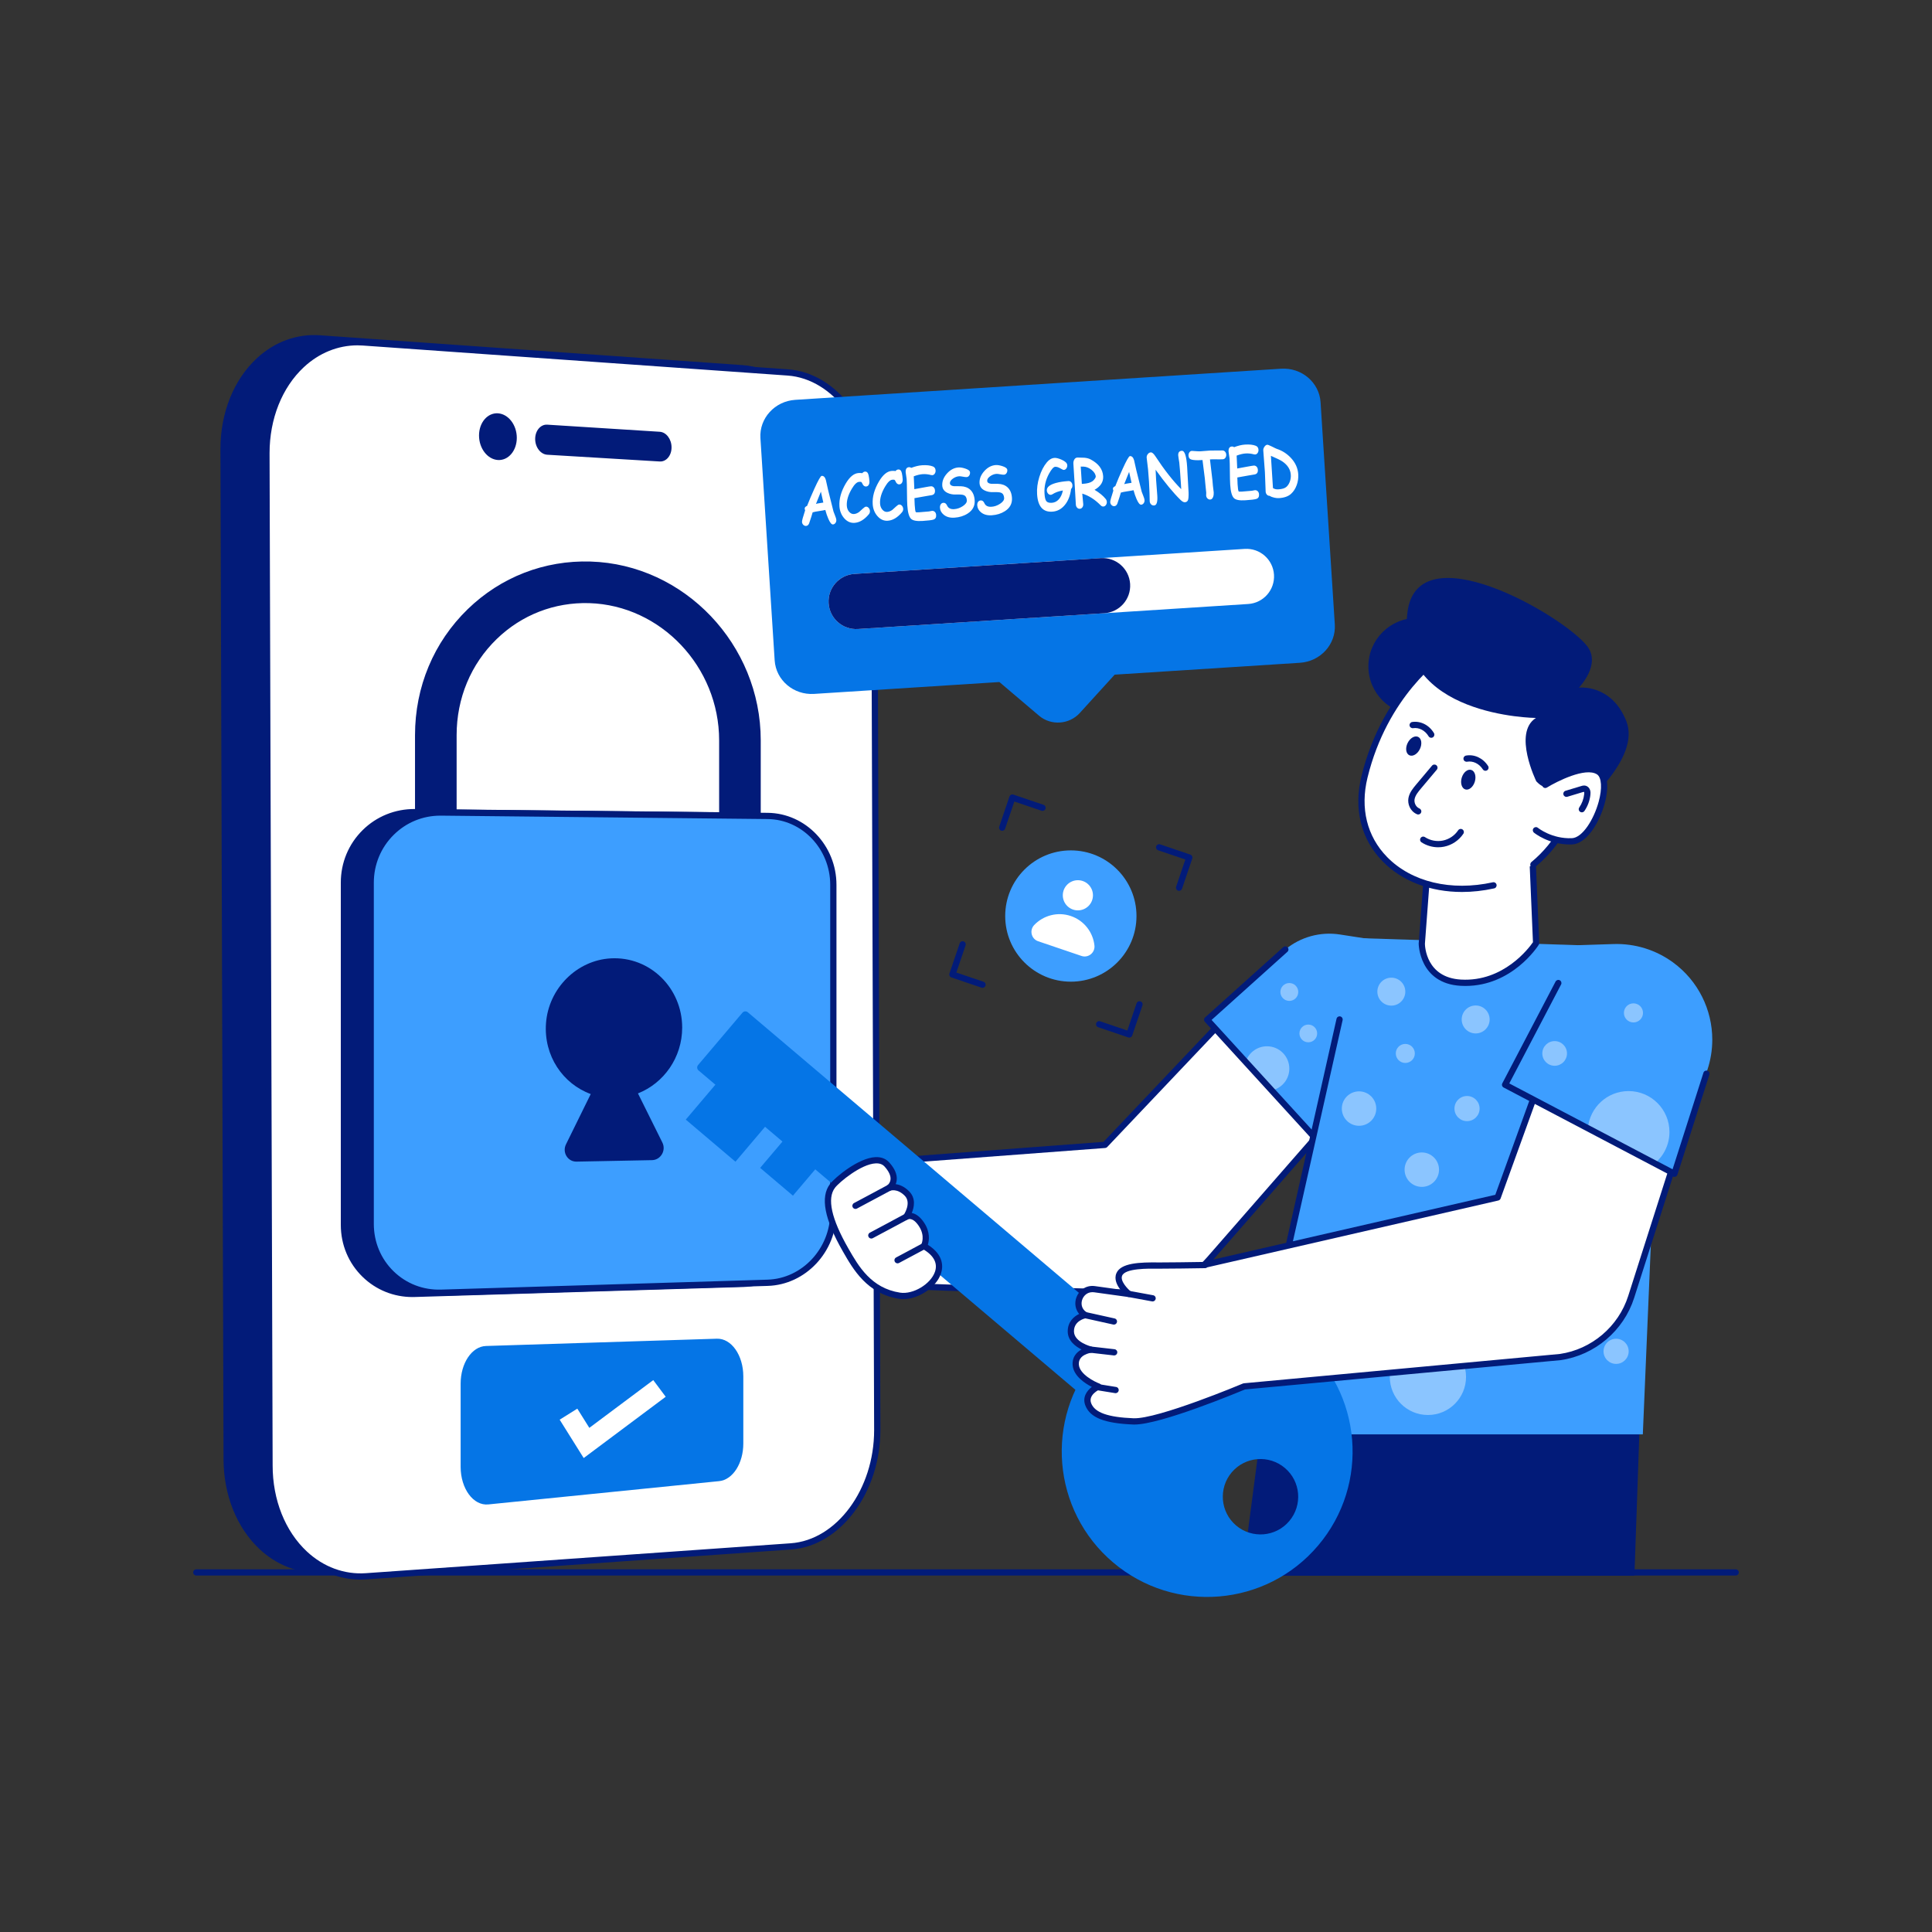 <svg xmlns="http://www.w3.org/2000/svg" enable-background="new 0 0 2500 2500" viewBox="0 0 2500 2500" id="AccessGranted"><rect x="0" y="0" width="2500" height="2500" fill="#333333" stroke="none"/><circle cx="1250" cy="1250" r="1250" fill="none"></circle><g fill="#000000" class="color000000 svgShape"><path fill="#021b79" d="M2245.96,2038.73H254.04c-2.23,0-4.04-1.81-4.04-4.04s1.81-4.04,4.04-4.04h1991.92
				c2.23,0,4.04,1.81,4.04,4.04S2248.19,2038.73,2245.96,2038.73z" class="color030047 svgShape"></path><path fill="#021b79" d="M964.96,1991.88l-547.36,38.81c-68.35,4.85-124.33-59.16-124.33-143.01l-3.98-1306.78
				c0-83.85,55.97-147.87,124.33-143.04l547.36,38.66c61.7,4.36,111.24,71.52,111.24,150.06l3.98,1215.21
				C1076.2,1920.32,1026.66,1987.5,964.96,1991.88z" class="color030047 svgShape"></path><path fill="#021b79" d="M410.48,2034.98c-27.13,0-53.3-10.58-74.39-30.22c-29.78-27.74-46.85-70.41-46.85-117.08l-3.99-1306.77
				c0-46.68,17.08-89.35,46.86-117.1c23-21.44,52.06-32.1,81.79-29.98l547.36,38.66c63.41,4.48,115,73.6,115,154.09l3.98,1215.2
				c0,80.5-51.59,149.64-115,154.14l-547.35,38.81C415.41,2034.89,412.94,2034.98,410.48,2034.98z M406.54,441.64
				c-25.09,0-49.35,9.83-68.92,28.07c-28.15,26.23-44.29,66.75-44.29,111.18l3.99,1306.77c0,44.44,16.14,84.96,44.28,111.18
				c21.35,19.88,48.14,29.75,75.72,27.82l547.35-38.81c59.27-4.2,107.49-69.73,107.49-146.07l-3.98-1215.2
				c0-76.35-48.22-141.86-107.49-146.05l-547.36-38.66C411.06,441.72,408.79,441.64,406.54,441.64z" class="color030047 svgShape"></path><path fill="#ffffff" d="M1023.42,2001.02l-549.79,38.7c-68.65,4.83-124.87-59.33-124.87-143.37l-3.98-1309.94
				c0-84.03,56.22-148.18,124.87-143.33l549.79,38.86c61.98,4.38,111.74,71.71,111.74,150.43l3.98,1218.26
				C1135.16,1929.34,1085.4,1996.66,1023.42,2001.02z" class="colorffffff svgShape"></path><path fill="#021b79" d="M466.51,2044.01c-27.3,0-53.63-10.64-74.83-30.41c-29.84-27.81-46.95-70.55-46.95-117.25l-3.98-1309.93
				c0-46.71,17.11-89.44,46.95-117.25c23.12-21.54,52.31-32.24,82.25-30.12l549.79,38.86c63.69,4.5,115.5,73.79,115.5,154.45
				l3.98,1218.25c0,80.68-51.81,149.95-115.49,154.43l-549.79,38.7C471.44,2043.92,468.97,2044.01,466.51,2044.01z M462.51,446.87
				c-25.25,0-49.64,9.88-69.32,28.22c-28.21,26.28-44.38,66.86-44.38,111.33l3.98,1309.93c0,44.48,16.18,85.06,44.38,111.35
				c21.47,20,48.5,29.94,76.17,28l549.79-38.7c59.55-4.19,107.99-69.85,107.99-146.37l-3.98-1218.25
				c0-76.53-48.45-142.2-107.99-146.41l-549.79-38.86C467.08,446.95,464.79,446.87,462.51,446.87z" class="color030047 svgShape"></path><path fill="#021b79" d="M668.74 566.54c0 16.65-10.91 29.51-24.39 28.71-13.51-.8-24.49-15-24.49-31.72 0-16.72 10.98-29.57 24.49-28.7C657.83 535.69 668.74 549.89 668.74 566.54zM868.98 578.91c0 5.32-1.72 9.98-4.47 13.27-2.75 3.3-6.59 5.23-10.82 4.98l-145.53-8.74c-8.63-.52-15.65-9.66-15.65-20.39 0-5.4 1.77-10.18 4.6-13.51 2.83-3.33 6.72-5.28 11.05-5.01l145.53 9.2C862.15 559.25 868.98 568.27 868.98 578.91zM957.48 1090.3c-14.87 0-26.92-12.05-26.92-26.92V958.02c0-95.09-75.4-174.75-168.08-177.57-44.97-1.32-87.45 15.13-119.75 46.46-33.44 32.44-51.86 76.62-51.86 124.41v112.07c0 14.87-12.05 26.92-26.92 26.92s-26.92-12.05-26.92-26.92V951.31c0-62.48 24.23-120.38 68.21-163.05 42.84-41.56 99.23-63.44 158.87-61.63 121.46 3.7 220.28 107.5 220.28 231.38v105.37C984.4 1078.25 972.35 1090.3 957.48 1090.3z" class="color030047 svgShape"></path><path fill="#021b79" d="M962,1661.34l-425.37,12.95c-50.45,1.54-91.59-38.46-91.59-89.35v-442.85c0-50.89,41.14-91.71,91.59-91.18
				l425.37,4.44c47.36,0.49,85.54,40.53,85.54,89.42v425.45C1047.53,1619.1,1009.36,1659.9,962,1661.34z" class="color030047 svgShape"></path><path fill="#021b79" d="M533.8,1678.37c-24.34,0-47.16-9.19-64.55-26.06c-18.22-17.67-28.25-41.6-28.25-67.38v-442.85
				c0-25.77,10.03-49.89,28.24-67.9c18.07-17.88,42.21-27.48,67.43-27.32l425.37,4.44c49.37,0.52,89.53,42.44,89.53,93.45v425.45
				c0,50.97-40.13,93.66-89.45,95.16l-425.37,12.95C535.77,1678.36,534.78,1678.37,533.8,1678.37z M535.66,1054.94
				c-22.9,0-44.44,8.85-60.74,24.99c-16.66,16.49-25.84,38.57-25.84,62.17v442.85c0,23.57,9.16,45.44,25.8,61.58
				c16.51,16.01,38.38,24.42,61.63,23.74l425.37-12.95c45-1.37,81.62-40.44,81.62-87.09v-425.45c0-46.61-36.58-84.91-81.54-85.38
				l-425.37-4.44C536.28,1054.94,535.97,1054.94,535.66,1054.94z M961.99,1661.34h0.05H961.99z" class="color030047 svgShape"></path><path fill="#3d9eff" d="M993.33,1659.92l-422.66,12.87c-50.12,1.53-91-38.35-91-89.07v-441.41c0-50.72,40.88-91.42,91-90.89
				l422.66,4.42c47.07,0.49,85,40.4,85,89.13v424.12C1078.34,1617.83,1040.4,1658.49,993.33,1659.92z" class="colorffcc3d svgShape"></path><path fill="#021b79" d="M567.87,1676.87c-24.14,0-46.79-9.13-64.06-25.88c-18.17-17.63-28.18-41.52-28.18-67.27v-441.41
				c0-25.75,10-49.82,28.17-67.8c17.7-17.52,41.08-27.14,65.9-27.14c0.34,0,0.67,0,1.01,0.01l422.66,4.41
				c49.07,0.52,89,42.31,89,93.17v424.12c0,50.82-39.89,93.38-88.92,94.87l-0.12-4.04l0.12,4.04l-422.66,12.87
				C569.82,1676.86,568.85,1676.87,567.87,1676.87z M569.71,1055.45c-22.69,0-44.04,8.79-60.22,24.8
				c-16.62,16.45-25.77,38.49-25.77,62.06v441.41c0,23.55,9.14,45.38,25.73,61.47c16.39,15.9,38.06,24.23,61.11,23.56l422.66-12.87
				c44.71-1.36,81.08-40.3,81.08-86.8v-424.12c0-46.45-36.34-84.63-81.01-85.1l-422.66-4.41
				C570.33,1055.45,570.02,1055.45,569.71,1055.45z" class="color030047 svgShape"></path><path fill="#021b79" d="M825.51,1414.85l31.62,63.64c5.07,10.2-2.2,22.51-13.43,22.73l-97.68,1.91
				c-11.39,0.22-18.79-11.91-13.63-22.39l32.02-65.05c-35.94-13.11-61.01-49.43-57.89-91.66c3.34-45.08,39.93-81.52,83.88-83.91
				c50.69-2.75,92.34,38.37,92.34,89.56C882.74,1368.4,858.99,1401.66,825.51,1414.85z" class="color030047 svgShape"></path><path fill="#0575e6" d="M930.63,1916.58l-298.71,30.14c-19.38,1.96-35.85-20.38-35.85-48.64v-107.64c0-26.51,14.57-48.17,32.8-48.74
				l298.71-9.42c18.8-0.59,34.26,21.4,34.26,48.74v86.92C961.84,1893.55,948.21,1914.8,930.63,1916.58z" class="color605efd svgShape"></path><polygon fill="#021b79" points="2114.93 2039.02 2126.04 1719.12 1643.98 1759.15 1607.28 2039.02" class="color030047 svgShape"></polygon><path fill="#ffffff" d="M1600.05,1301.98l-170.24,179.5l-330.16,24.82c0,0,44.67,151.83,46.73,155.64
				c1.55,2.85,213.9,8.42,320.22,11.02c37.5,0.92,73.47-14.89,98.15-43.14l211.52-242.12" class="colorffffff svgShape"></path><path fill="#021b79" d="M1469.73,1677.03c-1.07,0-2.15-0.01-3.23-0.04c-320.81-7.87-322.01-10.08-323.67-13.14
				c-2.1-3.89-36.55-120.71-47.06-156.42c-0.34-1.17-0.14-2.43,0.55-3.44c0.69-1,1.8-1.64,3.02-1.73l328.61-24.7l169.17-178.37
				c1.54-1.62,4.08-1.68,5.71-0.15c1.61,1.53,1.68,4.09,0.15,5.71l-170.24,179.5c-0.69,0.73-1.62,1.17-2.62,1.25l-325.19,24.44
				c16.52,56.1,40.08,135.45,44.48,148.55c16.13,2.05,133.23,5.91,317.29,10.42c36.41,1,71.04-14.32,95.01-41.76l211.52-242.12
				c1.46-1.68,4.02-1.85,5.69-0.38c1.68,1.47,1.85,4.02,0.38,5.7l-211.52,242.12C1542.95,1660.9,1507.36,1677.03,1469.73,1677.03z" class="color030047 svgShape"></path><path fill="#3d9eff" d="M1823.77,1323.51l-78.61,196.54l-97.76-109.49l-34.64-38.79l-50.68-52.27l101.15-90.9
				c19.68-16.22,45.34-23.3,70.58-19.38l48.69,7.54L1823.77,1323.51z" class="colorffcc3d svgShape"></path><path fill="#ffffff" d="M1668.38,1382.81c0,13.21-8.87,24.33-20.98,27.75l-34.64-38.79c4.3-10.51,14.66-17.89,26.69-17.89
				C1655.44,1353.88,1668.38,1366.82,1668.38,1382.81z" opacity=".4" class="colorffffff svgShape"></path><path fill="#021b79" d="M1745.15,1524.1c-1.13,0-2.21-0.47-2.98-1.31l-183.08-200.56c-0.73-0.8-1.1-1.85-1.05-2.92
				c0.05-1.08,0.53-2.08,1.34-2.8l101.15-90.9c1.65-1.49,4.21-1.36,5.7,0.3c1.49,1.66,1.36,4.21-0.3,5.7l-98.12,88.18l176,192.8
				l76.22-190.56c0.83-2.07,3.19-3.08,5.25-2.25c2.07,0.83,3.08,3.18,2.25,5.25l-78.61,196.54c-0.52,1.29-1.66,2.23-3.03,2.47
				C1745.64,1524.08,1745.39,1524.1,1745.15,1524.1z" class="color030047 svgShape"></path><path fill="#3d9eff" d="M1757.06,1213.86l312.85,10.12c44.39,1.44,81.04,40.67,79.04,84.6l-23.15,547.51h-513.04L1757.06,1213.86z" class="colorffcc3d svgShape"></path><circle cx="1995.74" cy="1638" r="37.23" fill="#ffffff" opacity=".4" class="colorffffff svgShape"></circle><path fill="#021b79" d="M1612.77,1860.13c-0.29,0-0.59-0.03-0.89-0.1c-2.18-0.49-3.54-2.65-3.05-4.83l120.64-536.92
				c0.48-2.18,2.69-3.54,4.82-3.05c2.18,0.49,3.54,2.65,3.05,4.83l-120.64,536.92C1616.28,1858.86,1614.61,1860.13,1612.77,1860.13z
				" class="color030047 svgShape"></path><circle cx="1818.47" cy="1363.14" r="12.32" fill="#ffffff" opacity=".4" class="colorffffff svgShape"></circle><circle cx="1898.33" cy="1434.49" r="16.27" fill="#ffffff" opacity=".4" class="colorffffff svgShape"></circle><circle cx="2091.23" cy="1748.61" r="16.27" fill="#ffffff" opacity=".4" class="colorffffff svgShape"></circle><circle cx="1847.72" cy="1781.68" r="49.33" fill="#ffffff" opacity=".4" class="colorffffff svgShape"></circle><circle cx="1758.59" cy="1434.49" r="22.28" fill="#ffffff" opacity=".4" class="colorffffff svgShape"></circle><circle cx="1839.81" cy="1513.55" r="22.28" fill="#ffffff" opacity=".4" class="colorffffff svgShape"></circle><circle cx="1668.38" cy="1283.6" r="11.57" fill="#ffffff" opacity=".4" class="colorffffff svgShape"></circle><circle cx="1692.93" cy="1337.26" r="11.47" fill="#ffffff" opacity=".4" class="colorffffff svgShape"></circle><circle cx="1987.74" cy="1530.33" r="16.78" fill="#ffffff" opacity=".4" class="colorffffff svgShape"></circle><circle cx="1736.59" cy="1692.02" r="16.78" fill="#ffffff" opacity=".4" class="colorffffff svgShape"></circle><circle cx="1842.59" cy="1642.54" r="24.12" fill="#ffffff" opacity=".4" class="colorffffff svgShape"></circle><circle cx="1800.38" cy="1283.19" r="18.09" fill="#ffffff" opacity=".4" class="colorffffff svgShape"></circle><circle cx="1909.51" cy="1319.17" r="18.09" fill="#ffffff" opacity=".4" class="colorffffff svgShape"></circle><path fill="#0575e6" d="M1490.94,1753.33l-63.77,75.25l-523.28-443.46c-2.08-1.76-2.34-4.88-0.57-6.96l57.39-67.72
				c1.76-2.08,4.88-2.34,6.96-0.57L1490.94,1753.33z" class="color605efd svgShape"></path><path fill="#0575e6" d="M1683.76,1734.71c-79.32-67.23-198.05-57.42-265.28,21.9c-67.16,79.28-57.35,198.01,21.91,265.23
				c79.33,67.18,198.07,57.37,265.23-21.91C1772.83,1920.66,1763.03,1801.87,1683.76,1734.71z M1668.28,1968.29
				c-17.38,20.57-48.18,23.08-68.74,5.7c-20.55-17.43-23.07-48.23-5.69-68.79c17.43-20.55,48.23-23.07,68.78-5.64
				C1683.2,1916.94,1685.71,1947.74,1668.28,1968.29z" class="color605efd svgShape"></path><rect width="86.75" height="84.25" x="904.22" y="1400.83" fill="#0575e6" transform="rotate(-49.722 947.542 1442.95)" class="color605efd svgShape"></rect><rect width="73.19" height="55.6" x="991.93" y="1473.53" fill="#0575e6" transform="rotate(-49.722 1028.473 1501.326)" class="color605efd svgShape"></rect><path fill="#ffffff" d="M1421.44,1794.16c0,0-19.06,8.37-13.2,23.2c5.86,14.8,25.49,20.59,58.3,21.91
				c32.82,1.36,143.41-45.3,143.41-45.3l408.94-37.95c42.95-6.24,78.64-36.42,91.84-77.82l92.01-288.33l-183.83-64.18l-80.98,223.81
				l-378.61,86.93l0.14,0.52c-13.5,0.21-51.05,0.79-59.09,0.67c-16.77-0.21-46.98-0.83-52.1,11.58
				c-4.67,11.32,12.49,25.17,12.49,25.17l-44.44-6.16c-18.98-2.6-28.8,22.41-12.83,33c0.27,0.18,0.58,0.35,0.85,0.56
				c0,0-18.72,3.41-18.67,20.93c0.01,17.57,25.93,23.72,25.93,23.72s-21.2,2.61-19.56,19.96
				C1393.64,1783.75,1421.44,1794.16,1421.44,1794.16z" class="colorffffff svgShape"></path><path fill="#021b79" d="M1467.94,1843.34c-0.54,0-1.06-0.01-1.56-0.03c-37.19-1.5-55.7-8.81-61.89-24.46
				c-4.22-10.68,1.75-19.09,8.33-24.18c-9.06-4.67-23.54-14.19-24.8-27.89c-0.99-10.46,4.85-16.92,11.49-20.56
				c-8.19-4.05-17.86-11.4-17.87-23.49c-0.03-12.07,7.64-19.06,14.76-22.49c-4.93-5.91-6.35-14-3.44-21.68
				c3.15-8.33,11.71-16,23.93-14.34l32.85,4.55c-4.43-5.75-8.29-13.55-5.18-21.1c5.6-13.56,30.2-14.39,54.91-14.09l0.97,0.01
				c7.63,0.11,42.55-0.42,56.86-0.64c0.35-0.2,0.73-0.36,1.14-0.45l376.47-86.44l80.23-221.74c0.75-2.08,3.03-3.17,5.13-2.44
				l183.83,64.18c2.07,0.72,3.18,2.95,2.52,5.04l-92.01,288.33c-13.57,42.53-50.9,74.16-95.11,80.59l-408.53,37.92
				C1601.47,1801.91,1501.99,1843.33,1467.94,1843.34z M1413.58,1672.07c-7,0-11.38,4.85-13.08,9.34
				c-1.81,4.79-1.52,11.98,5.23,16.45c0.48,0.3,0.81,0.52,1.13,0.77c1.24,0.99,1.78,2.61,1.4,4.14c-0.39,1.54-1.64,2.7-3.2,2.99
				c-0.61,0.12-15.39,3.08-15.35,16.95c0.01,14.16,22.6,19.75,22.83,19.81c1.9,0.45,3.2,2.21,3.09,4.16
				c-0.11,1.95-1.59,3.54-3.53,3.78c-0.69,0.09-17.29,2.38-16.04,15.57c1.12,12.17,19.73,21.71,26.8,24.35
				c1.54,0.58,2.57,2.02,2.62,3.66c0.05,1.64-0.9,3.15-2.4,3.81c-0.63,0.28-15.43,7.01-11.08,18.03
				c4.77,12.06,21.65,18.03,54.71,19.36c31.49,1.27,140.58-44.52,141.67-44.98c0.38-0.16,0.79-0.26,1.2-0.3l408.94-37.95
				c40.97-5.96,75.73-35.42,88.37-75.03l90.82-284.58l-176.35-61.57l-79.62,220.06c-0.47,1.29-1.56,2.25-2.89,2.56l-376.62,86.47
				c-0.73,0.67-1.68,1.06-2.69,1.08c-12.63,0.2-51.07,0.78-59.21,0.67l-0.96-0.01c-14.07-0.17-43.36-0.54-47.35,9.1
				c-2.87,6.96,7.45,17.38,11.29,20.48c1.41,1.14,1.89,3.08,1.17,4.74c-0.71,1.67-2.46,2.65-4.26,2.39l-44.44-6.16
				C1415.01,1672.12,1414.28,1672.07,1413.58,1672.07z" class="color030047 svgShape"></path><path fill="#3d9eff" d="M2215.68,1345.33c0,13.15-2.1,26.46-6.45,39.4l-42.52,134.13l-25.51-13.39l-86.48-45.48l-107.18-56.32
				l94.53-180.59l45.77-1.48c27.65-0.9,54.8,7.48,77.15,23.83C2197.49,1269.21,2215.68,1306.63,2215.68,1345.33z" class="colorffcc3d svgShape"></path><path fill="#ffffff" d="M2160.27,1464.76c0,16.35-7.39,30.98-19.06,40.71l-86.48-45.48c2.38-26.99,25.02-48.15,52.63-48.15
				C2136.6,1411.84,2160.27,1435.55,2160.27,1464.76z" opacity=".4" class="colorffffff svgShape"></path><path fill="#021b79" d="M2166.7,1522.89c-0.65,0-1.29-0.16-1.88-0.46l-219.13-115.19c-1.97-1.04-2.73-3.48-1.7-5.45l68.9-131.63
				c1.04-1.97,3.46-2.74,5.45-1.71c1.98,1.04,2.74,3.48,1.7,5.45l-67.03,128.06l211.31,111.08l39.93-124.93
				c0.68-2.12,2.95-3.3,5.08-2.62c2.12,0.68,3.3,2.95,2.62,5.08l-41.4,129.51c-0.37,1.14-1.21,2.05-2.32,2.51
				C2167.74,1522.79,2167.22,1522.89,2166.7,1522.89z" class="color030047 svgShape"></path><circle cx="2113.68" cy="1310.69" r="12.36" fill="#ffffff" opacity=".4" class="colorffffff svgShape"></circle><circle cx="2011.71" cy="1363.14" r="15.97" fill="#ffffff" opacity=".4" class="colorffffff svgShape"></circle><line x1="1404.36" x2="1441.39" y1="1701.78" y2="1709.99" fill="#fff"></line><path fill="#021b79" d="M1441.39,1714.03c-0.29,0-0.58-0.03-0.88-0.09l-37.03-8.21c-2.18-0.48-3.55-2.64-3.07-4.82
				c0.49-2.18,2.63-3.53,4.82-3.07l37.03,8.21c2.18,0.48,3.55,2.64,3.07,4.82C1444.91,1712.75,1443.24,1714.03,1441.39,1714.03z" class="color030047 svgShape"></path><line x1="1411.59" x2="1441.74" y1="1746.46" y2="1749.92" fill="#fff"></line><path fill="#021b79" d="M1441.75,1753.95c-0.15,0-0.31-0.01-0.46-0.03l-30.15-3.45c-2.22-0.26-3.81-2.26-3.55-4.47
				c0.25-2.21,2.28-3.83,4.47-3.55l30.15,3.45c2.22,0.26,3.81,2.26,3.55,4.47C1445.52,1752.43,1443.77,1753.95,1441.75,1753.95z" class="color030047 svgShape"></path><line x1="1419.96" x2="1443.57" y1="1794.88" y2="1798.71" fill="#fff"></line><path fill="#021b79" d="M1443.58,1802.75c-0.22,0-0.43-0.02-0.65-0.05l-23.61-3.83c-2.2-0.36-3.7-2.43-3.34-4.63
				c0.36-2.2,2.42-3.71,4.63-3.34l23.61,3.83c2.2,0.36,3.7,2.43,3.34,4.63C1447.24,1801.34,1445.52,1802.75,1443.58,1802.75z" class="color030047 svgShape"></path><line x1="1460.79" x2="1491.46" y1="1674.37" y2="1680.02" fill="#fff"></line><path fill="#021b79" d="M1491.47,1684.06c-0.24,0-0.49-0.02-0.74-0.07l-30.68-5.65c-2.19-0.4-3.64-2.51-3.24-4.7
				c0.4-2.19,2.49-3.64,4.7-3.24l30.68,5.65c2.19,0.4,3.64,2.51,3.24,4.7C1495.07,1682.7,1493.38,1684.06,1491.47,1684.06z" class="color030047 svgShape"></path><circle cx="1833.23" cy="862.23" r="62.53" fill="#021b79" class="color030047 svgShape"></circle><path fill="#ffffff" d="M1839.81,1221.11l7.06-93.95l135.71-28.28l5.16,121.49c0,0-34.58,54.78-97.44,51.23
				C1839.76,1268.75,1839.81,1221.11,1839.81,1221.11z" class="colorffffff svgShape"></path><path fill="#021b79" d="M1896.23,1275.81c-2.02,0-4.07-0.06-6.16-0.17c-53.73-3.03-54.3-54.02-54.3-54.53c0-0.1,0.01-0.2,0.01-0.3
				l7.06-93.95c0.14-1.8,1.44-3.28,3.2-3.65l135.71-28.28c1.16-0.24,2.37,0.04,3.31,0.77s1.5,1.83,1.55,3.02l5.16,121.49
				c0.04,0.82-0.18,1.63-0.62,2.33C1989.74,1224.77,1956.81,1275.81,1896.23,1275.81z M1843.84,1221.24
				c0.05,3.18,1.51,43.78,46.68,46.33c55.23,3.16,88.09-41.06,93.12-48.35l-4.91-115.42l-128.08,26.69L1843.84,1221.24z" class="color030047 svgShape"></path><path fill="#ffffff" d="M1984.2,1118.6c73.19-60.2,74.22-174.82,74.22-174.82l-180.27-106.01c-3.95,2.43-84.06,51.24-112.53,167.58
				c-23.46,95.85,62.25,163.31,166.96,140.28" class="colorffffff svgShape"></path><path fill="#021b79" d="M1891.77,1154.21c-40.77,0-77.47-13.82-102.7-39.65c-28.02-28.68-37.73-67.81-27.36-110.17
				c27.96-114.22,105.54-164.66,114.29-170.04c1.29-0.78,2.93-0.82,4.21-0.07l180.27,106.01c1.25,0.73,2,2.07,1.99,3.52
				c-0.04,4.76-1.89,117.21-75.69,177.91c-1.71,1.41-4.26,1.17-5.68-0.55c-1.42-1.72-1.17-4.27,0.55-5.68
				c65.2-53.63,71.99-153.05,72.67-169.44L1878.23,842.5c-14.73,9.59-83.02,58.94-108.69,163.81c-9.68,39.55-0.7,75.99,25.3,102.61
				c31.65,32.41,82.81,44.66,136.87,32.77c2.17-0.49,4.33,0.9,4.81,3.08c0.48,2.18-0.9,4.33-3.08,4.81
				C1919.29,1152.69,1905.3,1154.21,1891.77,1154.21z" class="color030047 svgShape"></path><ellipse cx="1829.4" cy="965.51" fill="#021b79" rx="13.18" ry="8.84" transform="rotate(-64.286 1829.309 965.482)" class="color030047 svgShape"></ellipse><path fill="#ffffff" d="M1827.98,938.24c9.28-1.38,18.77,3.51,24.06,12.42" class="colorffffff svgShape"></path><path fill="#021b79" d="M1852.05 954.7c-1.38 0-2.72-.7-3.48-1.97-4.47-7.51-12.3-11.64-20-10.49-2.15.34-4.26-1.19-4.59-3.4-.33-2.21 1.2-4.26 3.4-4.59 10.96-1.62 21.98 4.01 28.13 14.34 1.14 1.92.51 4.4-1.4 5.54C1853.47 954.51 1852.75 954.7 1852.05 954.7zM2053.45 835.65c19.2 24.15-10.4 54.17-10.4 54.17s42.22-5.3 61.43 43.43-59.45 112.11-59.45 112.11l-43.1-30.45c0 0-2.18 8.38-13.94-3.85 0 0-30.8-62.73-.51-82.04 0 0-182.61-1.28-166.3-136.33C1833.91 687.08 2021.91 795.97 2053.45 835.65z" class="color030047 svgShape"></path><ellipse cx="1899.99" cy="1008.9" fill="#021b79" rx="13.18" ry="8.84" transform="rotate(-73.298 1899.963 1008.924)" class="color030047 svgShape"></ellipse><path fill="#ffffff" d="M1897.74,981.69c9.24-1.66,18.86,2.94,24.43,11.68" class="colorffffff svgShape"></path><path fill="#021b79" d="M1922.17,997.4c-1.34,0-2.64-0.66-3.41-1.87c-4.69-7.37-12.67-11.24-20.31-9.87
				c-2.21,0.38-4.29-1.06-4.69-3.26c-0.39-2.19,1.07-4.3,3.26-4.69c10.85-1.96,22.08,3.33,28.55,13.48c1.2,1.88,0.64,4.38-1.24,5.57
				C1923.67,997.19,1922.92,997.4,1922.17,997.4z" class="color030047 svgShape"></path><path fill="#ffffff" d="M1999.63,1015.64c0,0,48.82-30.07,69.06-17.01s-6.59,88.96-34.56,90.03c-27.97,1.07-46.62-14.34-46.62-14.34
				" class="colorffffff svgShape"></path><path fill="#021b79" d="M2031.32,1092.74c-27.52,0-45.6-14.67-46.39-15.31c-1.72-1.42-1.96-3.95-0.55-5.68
				c1.41-1.71,3.95-1.97,5.68-0.55c0.18,0.14,17.89,14.46,43.91,13.42c13.78-0.53,28.46-24.36,34.69-47.1
				c4.75-17.33,3.88-31.6-2.17-35.5c-14.84-9.56-51.77,9.07-64.76,17.06c-1.91,1.17-4.39,0.58-5.56-1.32
				c-1.17-1.9-0.58-4.38,1.32-5.55c5.22-3.21,51.62-30.99,73.37-16.97c9.45,6.1,11.53,22.7,5.58,44.42
				c-7.08,25.82-23.83,52.33-42.17,53.03C2033.29,1092.72,2032.3,1092.74,2031.32,1092.74z" class="color030047 svgShape"></path><path fill="#021b79" d="M2046.89,1051.16c-0.79,0-1.58-0.23-2.28-0.71c-1.84-1.26-2.3-3.78-1.04-5.61
				c3.51-5.1,5.71-11.05,6.36-17.21c0.1-0.94,0.17-2.01-0.04-2.72c-0.3-0.39-1.19-0.12-1.58,0l-20.17,6.09
				c-2.15,0.65-4.4-0.57-5.03-2.7c-0.65-2.13,0.56-4.39,2.7-5.03l20.17-6.09c1.44-0.44,3.63-1.1,6.04-0.42
				c2.62,0.74,4.72,2.9,5.59,5.78c0.65,2.1,0.54,4.17,0.36,5.93c-0.79,7.5-3.47,14.74-7.74,20.94
				C2049.44,1050.55,2048.17,1051.16,2046.89,1051.16z" class="color030047 svgShape"></path><path fill="#ffffff" d="M1856.11,993.37c-6.76,8.05-13.53,16.09-20.29,24.14c-4.08,4.85-8.26,9.92-9.34,15.99
				c-1.08,6.07,1.89,13.44,8.69,16.42" class="colorffffff svgShape"></path><path fill="#021b79" d="M1835.16 1053.95c-.54 0-1.09-.11-1.62-.34-8.98-3.94-12.35-13.46-11.04-20.83 1.29-7.24 6.04-12.89 10.23-17.87l20.29-24.14c1.44-1.71 3.98-1.93 5.69-.49 1.71 1.44 1.93 3.98.49 5.69l-20.29 24.14c-3.54 4.21-7.55 8.98-8.46 14.09-.74 4.15 1.22 9.78 6.34 12.02 2.04.9 2.97 3.28 2.07 5.32C1838.19 1053.05 1836.71 1053.95 1835.16 1053.95zM1861.01 1096.37c-7.6 0-15.17-2.21-21.58-6.4-1.87-1.22-2.39-3.72-1.17-5.59 1.22-1.87 3.72-2.39 5.59-1.17 6.82 4.47 15.31 6.09 23.31 4.46 7.99-1.64 15.16-6.47 19.68-13.26 1.22-1.85 3.75-2.36 5.59-1.13 1.86 1.24 2.36 3.74 1.13 5.6-5.69 8.55-14.72 14.64-24.78 16.7C1866.22 1096.11 1863.61 1096.37 1861.01 1096.37z" class="color030047 svgShape"></path><path fill="#ffffff" d="M1094.15,1617.29c12.97,22.65,30.36,53.3,69.98,59.39c30.36,4.66,78.03-37.93,31.48-64.23
				c0,0,7.04-12.86-3.36-28.35c-10.4-15.49-19.51-9.66-19.51-9.66s12.6-18.23,0.77-30.09c-11.83-11.86-22.92-7.36-22.92-7.36
				s14.85-10.34-2.87-30.06s-63.44,18.28-70.56,27.71C1060.78,1556.32,1083.55,1598.77,1094.15,1617.29z" class="colorffffff svgShape"></path><path fill="#021b79" d="M1168.86,1681.06c-1.82,0-3.61-0.13-5.35-0.4c-41.38-6.35-59.48-37.99-72.7-61.09l-0.16-0.28
				c-23.93-41.81-29.39-70.3-16.71-87.09c6.49-8.59,36.83-33.94,58.93-34.88c7.46-0.3,13.45,2.01,17.85,6.9
				c7.21,8.03,10.44,15.79,9.6,23.07c-0.22,1.87-0.69,3.54-1.3,5.01c4.89,0.62,11.08,2.91,17.34,9.19
				c9.06,9.08,6.55,20.76,3.46,28.13c4.49,0.79,10.14,3.82,15.78,12.22c8.33,12.41,6.72,23.42,5.02,28.89
				c21.23,13.42,19.76,29.19,16.84,37.62C1211.3,1666.15,1188.4,1681.06,1168.86,1681.06z M1097.66,1615.29
				c0.01,0.01,0.16,0.28,0.16,0.28c13.1,22.88,29.4,51.36,66.93,57.12c16.82,2.57,39.56-11.03,45.08-26.98
				c3.91-11.27-1.7-21.56-16.21-29.75c-1.92-1.09-2.61-3.51-1.56-5.45c0.22-0.42,5.64-11.04-3.17-24.16
				c-7.96-11.87-13.93-8.55-13.98-8.51c-1.61,1.03-3.73,0.79-5.07-0.59c-1.34-1.38-1.51-3.51-0.43-5.1
				c0.11-0.16,10.53-15.64,1.24-24.95c-9.64-9.66-18.23-6.58-18.58-6.45c-1.91,0.72-4.07-0.09-5.02-1.89
				c-0.95-1.8-0.43-4.02,1.24-5.18c0.11-0.08,3.53-2.63,4.04-7.43c0.5-4.78-2.13-10.53-7.6-16.62c-2.75-3.06-6.46-4.43-11.51-4.23
				c-18.95,0.81-47.3,24.35-52.83,31.68C1070,1550.81,1075.81,1577.13,1097.66,1615.29L1097.66,1615.29z" class="color030047 svgShape"></path><g fill="#000000" class="color000000 svgShape"><line x1="1195.6" x2="1161.45" y1="1612.44" y2="1630.72" fill="#fff"></line><path fill="#021b79" d="M1161.45,1634.76c-1.44,0-2.84-0.77-3.56-2.13c-1.05-1.97-0.31-4.41,1.66-5.46l34.15-18.28
				c1.96-1.06,4.41-0.31,5.46,1.65c1.05,1.97,0.31,4.41-1.66,5.46l-34.15,18.28C1162.75,1634.6,1162.1,1634.76,1161.45,1634.76z" class="color030047 svgShape"></path></g><g fill="#000000" class="color000000 svgShape"><line x1="1172.73" x2="1127.49" y1="1574.43" y2="1598.63" fill="#fff"></line><path fill="#021b79" d="M1127.49,1602.67c-1.45,0-2.84-0.77-3.56-2.13c-1.05-1.97-0.31-4.41,1.66-5.47l45.24-24.21
				c1.98-1.06,4.42-0.31,5.46,1.65c1.05,1.97,0.31,4.41-1.66,5.47l-45.24,24.21C1128.79,1602.52,1128.13,1602.67,1127.49,1602.67z" class="color030047 svgShape"></path></g><g fill="#000000" class="color000000 svgShape"><line x1="1150.58" x2="1106.98" y1="1536.98" y2="1560.31" fill="#fff"></line><path fill="#021b79" d="M1106.99,1564.35c-1.44,0-2.84-0.77-3.56-2.13c-1.05-1.97-0.31-4.41,1.66-5.47l43.6-23.33
				c1.98-1.06,4.42-0.31,5.46,1.65c1.05,1.97,0.31,4.41-1.66,5.47l-43.6,23.33C1108.28,1564.19,1107.63,1564.35,1106.99,1564.35z" class="color030047 svgShape"></path></g><g fill="#000000" class="color000000 svgShape"><path fill="#0575e6" d="M1708.81,520.52l18.43,287.56c1.65,25.67-18.57,47.86-45.15,49.56L1442.39,873l-45.25,49.71
				c-13.67,14.95-37.25,16.51-52.66,3.37l-51.27-43.53l-239.74,15.36c-26.54,1.7-49.41-17.72-51.06-43.4l-18.43-287.56
				c-1.65-25.67,18.57-47.86,45.1-49.56l628.62-40.28C1684.29,475.43,1707.16,494.85,1708.81,520.52z" class="color605efd svgShape"></path></g><g fill="#000000" class="color000000 svgShape"><path fill="#ffffff" d="M1077.72 678.63c-1.8.03-3.78-2.47-5.93-7.49-1.42-3.23-2.7-6.99-3.84-11.26-1.66.42-4.4.9-8.2 1.46-3.58.54-6.3 1.08-8.19 1.63-.85 3.16-2.37 7.92-4.56 14.3-.88 2.08-2.2 3.18-3.97 3.3-1.25.08-2.41-.37-3.48-1.36-1.07-.99-1.66-2.3-1.77-3.93-.09-1.43 1.26-6.4 4.05-14.9-.38-.85-.56-1.66-.56-2.42 0-1.36 1.04-2.48 3.1-3.38 2.79-7.12 5.93-14.51 9.41-22.18 5.01-11.01 8.16-16.56 9.48-16.64 2.5-.16 4.3 1.6 5.38 5.28.65 2.98 1.66 7.44 3.01 13.39 1.91 8 4.2 17.15 6.87 27.44.21.78.9 2.6 2.09 5.45.98 2.36 1.5 4.15 1.58 5.35.1 1.63-.3 3.03-1.22 4.18C1080.06 678.01 1078.97 678.6 1077.72 678.63zM1062.22 636.21c-1.54 3.88-3.65 9.16-6.35 15.85 1-.35 2.59-.67 4.74-.98 2.53-.36 4.12-.62 4.78-.77C1064.61 646.69 1063.55 641.99 1062.22 636.21zM1120.69 629.54c-2.05.13-3.65-1.11-4.79-3.71-.54-1.24-1.04-1.96-1.51-2.19-.35-.18-1.26-.22-2.71-.12-2.87.18-6 3.15-9.4 8.9-4.77 8.04-6.93 15.41-6.5 22.12.19 3.06 1.19 5.63 2.99 7.72 1.81 2.09 3.86 3.05 6.19 2.9 2.25-.14 4.49-1.02 6.71-2.63.79-.59 2.43-2.08 4.93-4.46 1.68-1.58 2.98-2.39 3.89-2.45 1.37-.09 2.57.45 3.6 1.63.96 1.1 1.49 2.39 1.59 3.88.11 1.66-.39 3.14-1.5 4.46-5.83 6.92-12 10.59-18.48 11-5.12.33-9.59-1.7-13.41-6.08-3.65-4.22-5.67-9.34-6.06-15.35-.6-9.41 2.11-19.23 8.15-29.47 5.13-8.67 10.66-13.2 16.57-13.58 1-.06 1.91-.08 2.72-.05.81.03 1.54.11 2.16.24.92-1.27 2.09-1.95 3.5-2.04 2.32-.15 3.86 1.4 4.62 4.65.54 2.34.9 5.08 1.11 8.23.09 1.4-.16 2.7-.75 3.9C1123.54 628.6 1122.33 629.44 1120.69 629.54zM1163.72 626.79c-2.05.13-3.65-1.11-4.79-3.71-.54-1.24-1.04-1.96-1.51-2.19-.35-.17-1.26-.21-2.71-.12-2.86.18-6 3.15-9.4 8.9-4.77 8.04-6.93 15.41-6.5 22.12.19 3.06 1.19 5.63 2.99 7.72 1.81 2.08 3.86 3.05 6.19 2.9 2.25-.14 4.49-1.02 6.71-2.63.79-.59 2.43-2.07 4.93-4.46 1.68-1.58 2.98-2.39 3.89-2.45 1.37-.09 2.57.45 3.6 1.63.96 1.1 1.49 2.39 1.59 3.88.11 1.66-.39 3.15-1.5 4.46-5.84 6.92-12 10.59-18.48 11-5.12.33-9.59-1.7-13.41-6.08-3.65-4.22-5.67-9.34-6.06-15.35-.6-9.41 2.11-19.23 8.15-29.47 5.13-8.67 10.66-13.2 16.57-13.58 1-.06 1.91-.08 2.72-.05.81.03 1.54.11 2.17.24.91-1.27 2.09-1.95 3.5-2.04 2.32-.15 3.86 1.4 4.62 4.65.54 2.34.9 5.08 1.11 8.23.09 1.4-.16 2.7-.74 3.9C1166.57 625.84 1165.36 626.68 1163.72 626.79zM1206.34 614.87c-.46.03-.94-.02-1.46-.16-3.76-1-7.38-1.39-10.87-1.16-1.7.11-3.53.39-5.46.86-1.93.46-3.99 1.1-6.14 1.92.24 3.74.49 9.29.75 16.66 1.27-.19 5.68-1 13.24-2.42 4.32-.81 7.06-1.25 8.21-1.33 1.35-.09 2.52.37 3.55 1.36 1.03.99 1.59 2.36 1.7 4.1.22 3.34-1.1 5.33-3.97 5.96-1.81.29-4.51.74-8.1 1.37-3.21.66-8.04 1.52-14.5 2.58.07 3.58.17 6.46.32 8.65.35 5.51.81 8.62 1.38 9.35.28.35 1.72.44 4.34.27 1.41-.09 3.54-.27 6.38-.54 2.83-.27 4.96-.44 6.37-.53.45-.03 1.12-.16 1.99-.38.88-.22 1.54-.35 1.97-.38 1.32-.09 2.48.31 3.47 1.17 1.14.97 1.76 2.4 1.88 4.28.21 3.14-1 5.11-3.63 5.9-2.23.68-6.94 1.25-14.11 1.71-7.42.48-12.33-.45-14.75-2.78-2.66-2.57-4.27-8.39-4.85-17.46-.24-3.76-.38-9.43-.42-17-.04-7.57-.18-13.22-.42-16.96-.06-.98-.27-2.43-.62-4.34-.35-1.91-.55-3.36-.62-4.34-.27-4.27 1.18-6.51 4.37-6.71.99-.06 1.94.23 2.83.87 2.59-.98 5.06-1.75 7.41-2.32 2.35-.56 4.58-.9 6.7-1.04 5.74-.37 10.37.15 13.91 1.56 2.16.85 3.31 2.57 3.48 5.15.09 1.46-.23 2.78-.98 3.96C1208.87 614.06 1207.75 614.78 1206.34 614.87zM1235.04 669.86c-5.77.37-10.43-.93-13.95-3.89-2.97-2.46-4.56-5.42-4.78-8.88-.12-1.77.23-3.27 1.01-4.49.79-1.22 1.95-1.88 3.47-1.98 2.06-.13 3.64 1.06 4.76 3.59 1.51 3.37 4.56 4.91 9.13 4.62 3.92-.25 7.63-1.55 11.17-3.89 3.65-2.41 5.41-4.9 5.25-7.49-.23-3.54-1.57-5.8-4-6.77-1.73-.7-5.15-.96-10.23-.78-3.94.14-7.52-.55-10.75-2.06-4.36-2.06-6.64-5.27-6.85-9.63-.28-5.48 1.76-10.66 6.13-15.52 4.37-4.87 9.36-7.48 14.99-7.84 2.23-.14 5.02.31 8.38 1.37 4.17 1.31 6.32 3 6.45 5.05.09 1.46-.24 2.78-.98 3.95-.83 1.33-1.97 2.03-3.4 2.12-1.07.07-2.68-.11-4.85-.53-2.16-.43-3.79-.61-4.88-.54-2.93.22-5.67 1.27-8.2 3.15-2.62 1.92-3.86 3.9-3.73 5.95.07 1.07.54 1.92 1.41 2.56.87.63 2.15 1.04 3.83 1.21 2.92.01 5.84.02 8.74.03 5.08.16 9.19 1.65 12.32 4.5 3.44 3.16 5.36 7.73 5.75 13.68.46 7.25-2.53 12.95-8.98 17.12C1247.33 667.65 1241.59 669.44 1235.04 669.86zM1283.3 666.77c-5.78.37-10.43-.93-13.96-3.89-2.97-2.46-4.56-5.42-4.78-8.88-.12-1.77.22-3.27 1.01-4.49.79-1.22 1.95-1.88 3.48-1.97 2.05-.13 3.63 1.06 4.75 3.59 1.51 3.37 4.56 4.91 9.13 4.62 3.92-.25 7.63-1.55 11.17-3.89 3.66-2.41 5.41-4.9 5.25-7.49-.23-3.54-1.57-5.8-4-6.77-1.73-.7-5.15-.97-10.23-.78-3.94.14-7.52-.54-10.75-2.06-4.36-2.06-6.64-5.27-6.85-9.63-.28-5.48 1.76-10.66 6.13-15.52 4.37-4.87 9.36-7.48 14.99-7.84 2.23-.14 5.02.32 8.38 1.37 4.17 1.31 6.32 2.99 6.45 5.04.09 1.46-.24 2.78-.98 3.95-.83 1.32-1.96 2.03-3.4 2.12-1.07.07-2.68-.11-4.85-.53-2.16-.43-3.79-.61-4.88-.54-2.93.22-5.67 1.27-8.2 3.15-2.62 1.92-3.86 3.9-3.73 5.95.07 1.07.54 1.92 1.41 2.55.87.63 2.15 1.04 3.83 1.21 2.92.01 5.84.02 8.74.03 5.08.15 9.19 1.65 12.32 4.5 3.44 3.16 5.36 7.72 5.75 13.68.46 7.25-2.53 12.95-8.98 17.12C1295.58 664.55 1289.85 666.35 1283.3 666.77zM1385.97 632.73c-1.01 8.47-3.7 15.37-8.07 20.7-4.43 5.36-9.84 8.25-16.23 8.66-6.05.39-10.72-1.3-14-5.05-3.28-3.75-5.17-9.58-5.67-17.47-.46-7.19.49-14.66 2.88-22.4 2.39-7.74 5.68-14.1 9.88-19.08 2.95-3.49 6.24-5.35 9.85-5.58 2.21-.14 5.27.65 9.2 2.37 4.65 2.05 7.07 4.39 7.23 7.03.09 1.52-.28 2.9-1.14 4.15-.86 1.26-1.97 1.93-3.33 2.01-.68.04-2.24-.65-4.67-2.09-2.44-1.44-4.62-2.1-6.56-1.97-2.05.13-4.63 3.03-7.77 8.7-4.57 8.25-6.56 16.99-5.96 26.24.3 4.69 1.06 7.84 2.29 9.46 1.29 1.69 3.64 2.43 7.03 2.22 3.49-.22 6.46-1.64 8.94-4.26 2.63-2.76 4.46-6.66 5.49-11.69-5.24.84-9.75 2.47-13.53 4.89-.68.44-1.37.68-2.08.73-1.41.09-2.62-.48-3.63-1.71-.92-1.1-1.42-2.38-1.52-3.84-.27-4.3 3.65-7.57 11.78-9.81 4.57-1.25 9.96-2.08 16.16-2.47 1.36-.09 2.54.39 3.54 1.43.98 1.03 1.53 2.35 1.64 3.96C1387.84 629.88 1387.26 631.52 1385.97 632.73zM1427.74 655.44c-1.22.08-2.39-.44-3.49-1.55-7.41-7.54-15.34-12.59-23.8-15.15.78 8.16 1.19 12.69 1.25 13.59.11 1.6-.27 2.99-1.1 4.15-.85 1.17-1.95 1.8-3.31 1.88-1.36.09-2.54-.39-3.52-1.45-.98-1.05-1.52-2.38-1.63-3.98-.14-2.11-.31-5.26-.54-9.46-.22-4.2-.4-7.36-.54-9.47l-2.11-34.01c-.12-1.83.23-3.51 1.01-5.06 1.04-1.98 2.59-2.95 4.65-2.88 5.56.15 8.42.24 8.55.25 3.22.27 5.98 1.04 8.3 2.3 10.1 5.42 15.44 12.59 16.01 21.53.24 3.68-.57 7-2.43 9.95-1.86 2.95-4.76 5.53-8.7 7.73 6.3 3.77 11.1 7.72 14.43 11.85.87 1.08 1.35 2.3 1.44 3.67.1 1.57-.29 2.96-1.17 4.16C1430.17 654.71 1429.07 655.35 1427.74 655.44zM1402.48 603.83c-.18-.01-1.53-.04-4.02-.08l1.44 22.38c.57-.01 1.07-.03 1.5-.06 5.57-.36 9.65-1.48 12.22-3.36 1.11-.81 2.11-1.84 3-3.11.89-1.27 1.32-2.21 1.28-2.83-.2-3.14-2.01-6.08-5.43-8.79C1409.22 605.41 1405.89 604.03 1402.48 603.83zM1476.56 653.07c-1.8.03-3.78-2.47-5.93-7.49-1.41-3.23-2.7-6.99-3.84-11.26-1.66.42-4.4.9-8.2 1.45-3.58.54-6.3 1.08-8.19 1.63-.85 3.16-2.37 7.92-4.56 14.3-.88 2.09-2.2 3.18-3.97 3.3-1.25.08-2.41-.37-3.48-1.36-1.07-.99-1.66-2.3-1.77-3.93-.09-1.43 1.26-6.4 4.06-14.9-.38-.85-.57-1.66-.57-2.42.01-1.36 1.04-2.48 3.1-3.37 2.79-7.12 5.93-14.51 9.41-22.18 5.01-11.01 8.17-16.56 9.48-16.64 2.5-.16 4.3 1.6 5.38 5.28.65 2.98 1.66 7.44 3.01 13.39 1.91 8 4.2 17.15 6.87 27.44.2.78.9 2.59 2.09 5.45.97 2.36 1.5 4.15 1.58 5.36.1 1.63-.3 3.03-1.22 4.18C1478.9 652.45 1477.81 653.05 1476.56 653.07zM1461.06 610.65c-1.54 3.88-3.65 9.16-6.35 15.85 1-.35 2.59-.67 4.74-.98 2.53-.36 4.12-.62 4.78-.77C1463.45 621.13 1462.39 616.43 1461.06 610.65zM1538.03 637.45c.09 1.41.04 3.64-.16 6.7-.23 3.65-1.77 5.57-4.63 5.76-1.59.1-3.46-.9-5.61-2.98-9.38-9.19-20.15-22.22-32.28-39.1.33 7.32.55 11.8.66 13.46.14 2.22.39 5.56.76 10.02.36 4.46.62 7.8.76 10.02.53 8.29-.84 12.54-4.12 12.75-1.66.11-3.03-.44-4.12-1.64-.96-1.06-1.49-2.4-1.59-4-.07-1.12-.11-2.83-.11-5.12.01-2.28-.03-3.99-.11-5.11-.11-1.66-.22-4.15-.34-7.47-.12-3.32-.23-5.81-.34-7.47-.12-1.77-.32-4.44-.62-8-.3-3.56-.5-6.23-.62-8-.11-1.68-.4-4.19-.89-7.52-.48-3.32-.78-5.83-.89-7.52-.11-1.69.38-3.23 1.47-4.62 1.08-1.39 2.38-2.14 3.87-2.24 1.69-.11 3.67 1.57 5.95 5.04 11.5 17.54 22.64 31.74 33.43 42.58-.04-.9-.16-3.04-.37-6.41-.89-13.85-1.6-23.18-2.14-28-.1-.81-.34-2.32-.73-4.52-.35-1.95-.57-3.49-.64-4.61-.25-3.87 1.29-5.92 4.62-6.13 3.7-.24 6.01 6.71 6.92 20.84.02.31.14 2.53.36 6.66C1537.3 625.09 1537.8 633.97 1538.03 637.45zM1582.33 594.29c-1.77.11-4.55.14-8.32.07-3.64-.08-6.41-.04-8.32.11.29 3.2.97 8.88 2.02 17.05.94 7.21 1.55 12.93 1.81 17.14.06.96.23 2.37.52 4.24.28 1.87.45 3.28.51 4.24.14 2.11-.11 4.03-.73 5.76-.79 2.22-2.06 3.39-3.79 3.5-1.25.08-2.39-.34-3.41-1.26-1.14-1.03-1.76-2.37-1.87-4.03-.03-.39-.01-.99.06-1.8.06-.81.08-1.42.05-1.84-.08-1.29-.28-3.24-.6-5.84-.32-2.6-.52-4.56-.6-5.88-.24-3.76-.81-8.85-1.7-15.25-1.02-7.35-1.66-12.43-1.93-15.23l-1.78.11c-5.07.32-9.13.13-12.17-.57-2.57-.6-3.95-2.35-4.14-5.28-.09-1.43.23-2.75.97-3.96.87-1.44 2.08-2.13 3.64-2.09.79.01 2.62.13 5.47.37 2.27.17 4.1.21 5.49.12 1.39-.09 3.46-.25 6.22-.48 2.77-.23 4.83-.39 6.22-.48 1.73-.11 4.34-.13 7.81-.06 3.48.07 6.08.05 7.81-.06 1.37-.09 2.54.39 3.54 1.42.99 1.04 1.54 2.35 1.64 3.96.11 1.6-.27 2.99-1.12 4.15C1584.8 593.58 1583.7 594.2 1582.33 594.29zM1624.15 588.1c-.46.03-.94-.02-1.46-.16-3.76-1-7.39-1.39-10.87-1.16-1.71.11-3.53.4-5.46.86-1.93.46-3.99 1.1-6.15 1.92.24 3.74.49 9.29.75 16.66 1.27-.19 5.69-1 13.25-2.42 4.32-.81 7.05-1.25 8.21-1.33 1.34-.09 2.52.37 3.55 1.36 1.02.99 1.59 2.36 1.7 4.1.22 3.34-1.1 5.33-3.97 5.96-1.81.29-4.51.74-8.1 1.37-3.21.66-8.04 1.52-14.5 2.58.07 3.58.17 6.46.32 8.65.35 5.51.81 8.62 1.38 9.35.28.35 1.72.44 4.34.27 1.41-.09 3.53-.27 6.37-.53 2.84-.27 4.96-.44 6.38-.53.45-.03 1.11-.16 1.99-.38.88-.22 1.53-.35 1.97-.38 1.32-.08 2.48.31 3.47 1.17 1.13.97 1.76 2.4 1.88 4.28.21 3.14-1 5.11-3.63 5.9-2.23.68-6.94 1.25-14.11 1.71-7.42.48-12.33-.45-14.74-2.78-2.66-2.57-4.27-8.39-4.85-17.46-.24-3.76-.38-9.43-.43-17-.04-7.57-.17-13.23-.42-16.96-.06-.98-.27-2.43-.62-4.34-.35-1.91-.56-3.36-.62-4.34-.27-4.27 1.19-6.51 4.37-6.71 1-.06 1.95.23 2.83.88 2.59-.98 5.06-1.75 7.41-2.32 2.35-.56 4.59-.9 6.7-1.04 5.73-.37 10.37.15 13.91 1.56 2.16.85 3.32 2.57 3.49 5.15.09 1.46-.24 2.78-.98 3.95C1626.68 587.29 1625.56 588.01 1624.15 588.1zM1642.85 641.57c-1.34.06-2.5-.44-3.49-1.49-.97-1.05-1.52-2.36-1.62-3.94-.18-2.81-.34-7.03-.48-12.66-.14-5.63-.3-9.85-.48-12.66-.2-3.12-.55-7.79-1.06-14.02-.5-6.23-.85-10.91-1.05-14.02-.1-1.55.4-3.12 1.51-4.73 1.11-1.6 2.34-2.46 3.71-2.54.75-.05 2.69.7 5.83 2.25 3.66 1.85 5.83 2.88 6.5 3.09 6.83 2.24 12.79 6.01 17.85 11.3 6.05 6.3 9.33 13.48 9.85 21.54.32 4.86-.36 9.54-2.01 14.05-1.65 4.59-4.07 8.34-7.27 11.25-3.58 3.28-8.79 5.14-15.65 5.58-1.66.11-3.59-.07-5.78-.52C1646.56 643.47 1644.44 642.65 1642.85 641.57zM1659.26 597.02c-2.32-1.57-7.23-3.96-14.72-7.18l2.67 41.71c.94.65 1.98 1.11 3.15 1.38 1.17.28 2.47.37 3.87.28 4.92-.31 8.39-1.38 10.41-3.21 1.92-1.73 3.4-4.01 4.41-6.84 1.02-2.83 1.44-5.73 1.24-8.71C1669.87 607.5 1666.18 601.68 1659.26 597.02z" class="colorffffff svgShape"></path></g><path fill="#ffffff" d="M1648.54,743.64L1648.54,743.64c-1.26-19.69-18.25-34.63-37.93-33.36l-505.02,32.36
			c-19.69,1.26-34.63,18.24-33.36,37.93v0c1.26,19.69,18.24,34.63,37.93,33.36l505.02-32.36
			C1634.87,780.31,1649.8,763.33,1648.54,743.64z" class="colorffffff svgShape"></path><g fill="#000000" class="color000000 svgShape"><path fill="#021b79" d="M1429.01,793.51l-318.86,20.43c-19.69,1.26-36.67-13.68-37.93-33.36v0c-1.26-19.69,13.68-36.67,33.36-37.93
				l318.86-20.43c19.69-1.26,36.67,13.68,37.93,33.36v0C1463.64,775.26,1448.7,792.24,1429.01,793.51z" class="color030047 svgShape"></path></g><g fill="#000000" class="color000000 svgShape"><path fill="#021b79" d="M1271.39,1278.24c-0.43,0-0.87-0.07-1.3-0.21l-38.99-13.22c-1.01-0.34-1.85-1.08-2.32-2.04
				c-0.47-0.96-0.55-2.07-0.2-3.08l13.23-38.99c0.71-2.12,3.01-3.24,5.12-2.53c2.11,0.72,3.24,3.01,2.52,5.12l-11.93,35.17
				l35.17,11.93c2.11,0.72,3.24,3.01,2.52,5.12C1274.64,1277.18,1273.07,1278.24,1271.39,1278.24z" class="color030047 svgShape"></path></g><g fill="#000000" class="color000000 svgShape"><path fill="#021b79" d="M1296.82,1075.06c-0.43,0-0.87-0.07-1.3-0.21c-2.11-0.72-3.24-3.01-2.52-5.12l13.22-38.99
				c0.34-1.01,1.07-1.85,2.03-2.32c0.96-0.48,2.06-0.55,3.09-0.2l38.99,13.22c2.11,0.72,3.24,3.01,2.52,5.12
				c-0.71,2.11-3.01,3.24-5.12,2.53l-35.17-11.93l-11.93,35.17C1300.08,1074,1298.5,1075.06,1296.82,1075.06z" class="color030047 svgShape"></path></g><g fill="#000000" class="color000000 svgShape"><path fill="#021b79" d="M1525.73,1152.71c-0.43,0-0.87-0.07-1.3-0.21c-2.11-0.72-3.24-3.01-2.52-5.12l11.92-35.17l-35.2-11.94
				c-2.11-0.72-3.24-3.01-2.52-5.12c0.71-2.11,3-3.24,5.12-2.53l39.02,13.24c2.11,0.72,3.24,3.01,2.52,5.12l-13.22,38.99
				C1528.98,1151.65,1527.41,1152.71,1525.73,1152.71z" class="color030047 svgShape"></path></g><g fill="#000000" class="color000000 svgShape"><path fill="#021b79" d="M1461.3,1342.65c-0.43,0-0.87-0.07-1.3-0.21l-39.02-13.24c-2.11-0.72-3.24-3.01-2.52-5.12
				c0.71-2.11,3-3.24,5.12-2.53l35.19,11.94l11.93-35.17c0.71-2.11,3-3.24,5.12-2.53c2.11,0.72,3.24,3.01,2.52,5.12l-13.23,38.99
				C1464.55,1341.59,1462.98,1342.65,1461.3,1342.65z" class="color030047 svgShape"></path></g><g fill="#000000" class="color000000 svgShape"><circle cx="1385.67" cy="1185.34" r="84.94" fill="#3d9eff" class="colorffcc3d svgShape"></circle></g><g fill="#000000" class="color000000 svgShape"><circle cx="1394.77" cy="1158.5" r="19.51" fill="#ffffff" class="colorffffff svgShape"></circle></g><g fill="#000000" class="color000000 svgShape"><path fill="#ffffff" d="M1399.4,1236.98c8.88,3.01,17.82-4.24,16.81-13.56c-1.85-17-13.28-32.23-30.54-38.09
				c-17.27-5.86-35.6-0.72-47.41,11.65c-6.47,6.78-3.78,17.98,5.09,20.99L1399.4,1236.98z" class="colorffffff svgShape"></path></g><g fill="#000000" class="color000000 svgShape"><polygon fill="#ffffff" points="755.3 1886.7 724.22 1837.07 747.04 1822.79 762.6 1847.64 845.31 1785.84 861.42 1807.4" class="colorffffff svgShape"></polygon></g></g></svg>